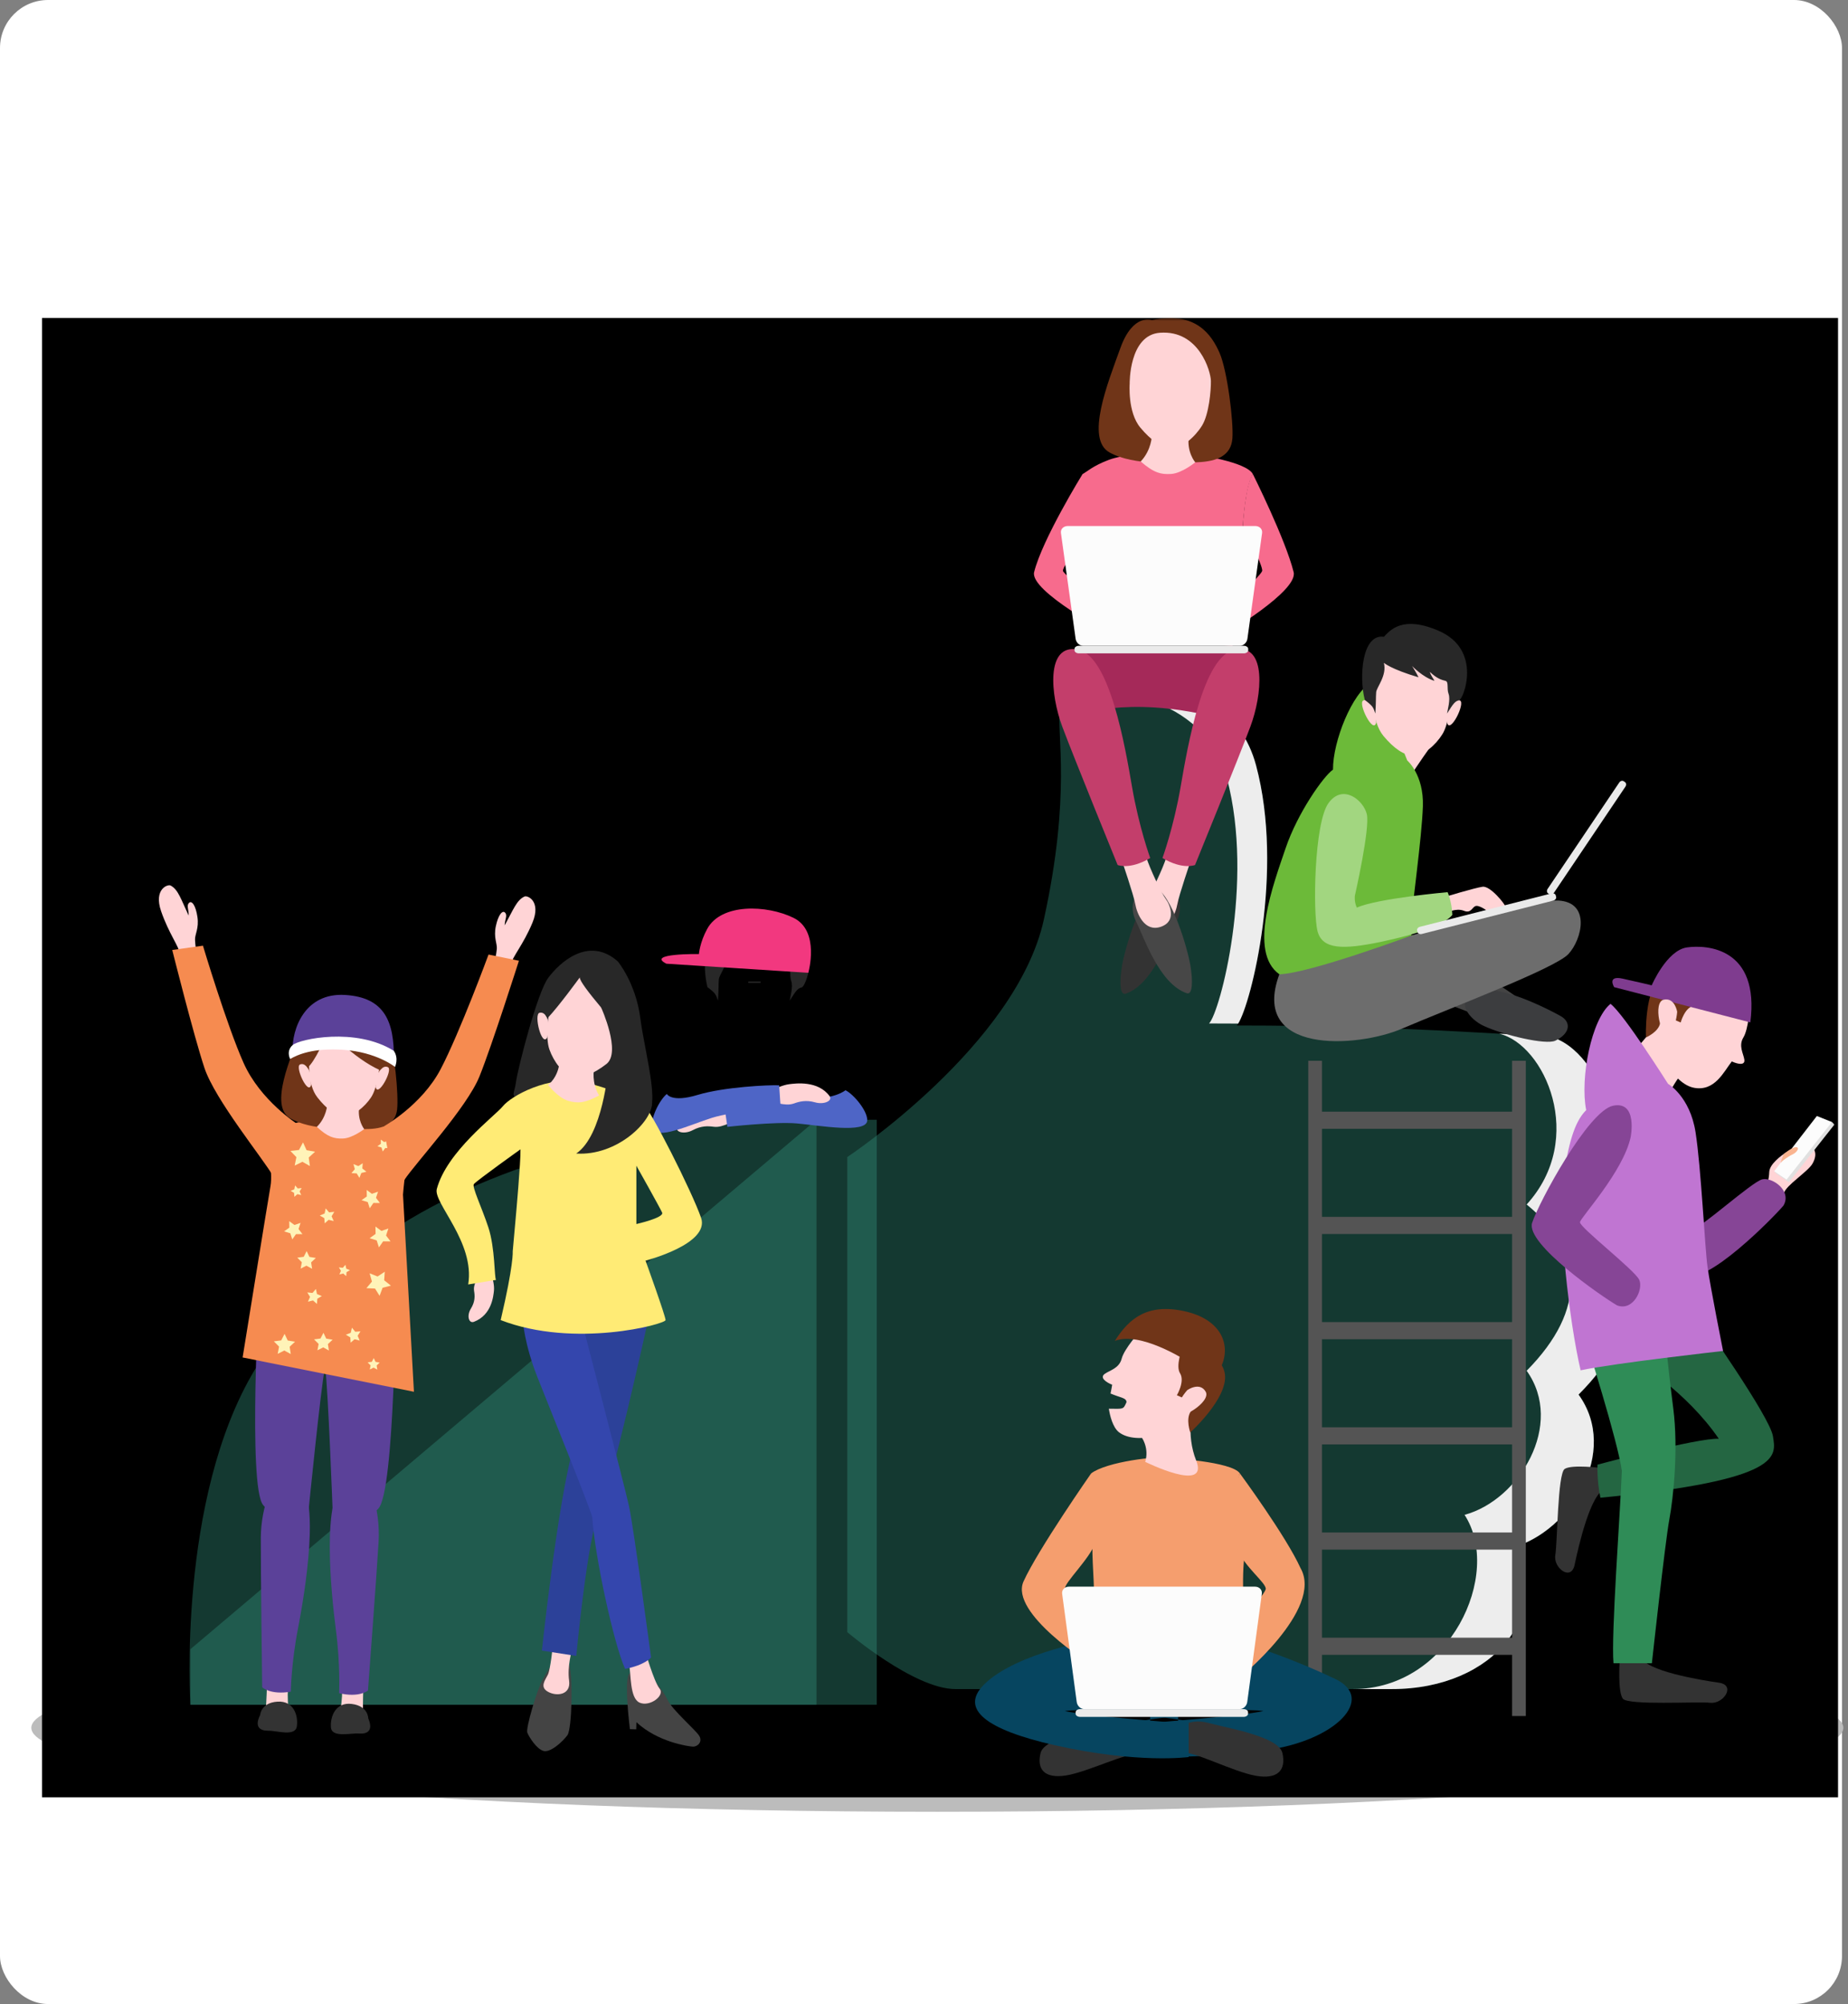<svg width="308" height="334" viewBox="0 0 308 334" fill="none" xmlns="http://www.w3.org/2000/svg">
<rect x="0" y="0" width="308" height="334" fill="#808080" stroke="none"/>
<rect width="307" height="334" rx="8" fill="white"/>
<path d="M307.219 287.96C307.219 280.228 239.614 273.96 156.219 273.96C72.824 273.96 5.219 280.228 5.219 287.96C5.219 295.692 72.824 301.96 156.219 301.96C239.614 301.96 307.219 295.692 307.219 287.96Z" fill="#BCBCBC"/>
<path fill-rule="evenodd" clip-rule="evenodd" d="M122.709 174.264C130.047 172.883 136.388 176.553 141.755 182.623C142.971 184 144.142 185.53 145.271 187.203C135.538 193.587 108.63 193.492 108.821 188.346C108.821 188.346 110.682 176.53 122.709 174.264Z" fill="#3446AD"/>
<path fill-rule="evenodd" clip-rule="evenodd" d="M121.922 175.331C122.542 176.356 124.152 176.979 125.854 176.987C128.442 177 129.114 175.542 129.114 175.542C129.114 175.542 128.354 174.432 128.758 171.81C127.265 171.205 122.865 171.81 122.865 171.81C122.865 171.81 122.71 173.521 121.922 175.331Z" fill="#FFD4D6"/>
<path fill-rule="evenodd" clip-rule="evenodd" d="M133.766 164.601C134.737 165.049 132.056 170.335 131.619 168.269C131.666 166.366 132.11 165.589 132.11 165.589C132.11 165.589 132.795 164.153 133.766 164.601Z" fill="#FFD4D6"/>
<path fill-rule="evenodd" clip-rule="evenodd" d="M117.655 164.601C116.686 165.049 119.364 170.335 119.804 168.269C119.754 166.366 119.312 165.589 119.312 165.589C119.312 165.589 118.626 164.153 117.655 164.601Z" fill="#FFD4D6"/>
<path fill-rule="evenodd" clip-rule="evenodd" d="M121.034 170.534C122.705 172.532 124.424 173.786 126.067 173.786C127.709 173.786 129.702 172.038 130.832 170.238C131.962 168.437 132.286 164.566 132.258 163.086C132.232 161.608 130.39 154.981 124.155 155.438C119.203 155.801 119.337 163.544 119.337 163.544C119.337 163.544 118.987 168.087 121.034 170.534Z" fill="#FFD4D6"/>
<path fill-rule="evenodd" clip-rule="evenodd" d="M126.716 164.601C126.716 165.734 127.637 166.655 128.772 166.655C129.905 166.655 130.827 165.734 130.827 164.601C130.827 163.469 129.905 162.548 128.772 162.548C127.637 162.548 126.716 163.469 126.716 164.601ZM126.486 164.601C126.486 163.343 127.512 162.318 128.772 162.318C130.031 162.318 131.057 163.343 131.057 164.601C131.057 165.859 130.031 166.883 128.772 166.883C127.512 166.883 126.486 165.859 126.486 164.601Z" fill="#262626"/>
<path fill-rule="evenodd" clip-rule="evenodd" d="M120.587 164.601C120.587 165.734 121.51 166.655 122.642 166.655C123.777 166.655 124.698 165.734 124.698 164.601C124.698 163.469 123.777 162.548 122.642 162.548C121.51 162.548 120.587 163.469 120.587 164.601ZM120.357 164.601C120.357 163.343 121.383 162.318 122.642 162.318C123.902 162.318 124.928 163.343 124.928 164.601C124.928 165.859 123.902 166.883 122.642 166.883C121.383 166.883 120.357 165.859 120.357 164.601Z" fill="#262626"/>
<path fill-rule="evenodd" clip-rule="evenodd" d="M306.34 299.553V53H7V299.553H306.34Z" fill="black"/>
<mask id="mask0_13_159" style="mask-type:luminance" maskUnits="userSpaceOnUse" x="7" y="53" width="300" height="247">
<path fill-rule="evenodd" clip-rule="evenodd" d="M306.34 299.553V53H7V299.553H306.34Z" fill="white"/>
</mask>
<g mask="url(#mask0_13_159)">
<path fill-rule="evenodd" clip-rule="evenodd" d="M126.759 163.81V163.581H124.711V163.81H126.759Z" fill="#262626"/>
<path fill-rule="evenodd" clip-rule="evenodd" d="M126.863 160.739C126.57 160.092 125.788 158.856 125.788 158.856C125.788 158.856 127.571 160.739 129.516 161.328C129.398 161.034 128.927 160.503 128.751 159.828C129.929 160.974 130.74 161.174 131.344 161.328C131.946 161.482 131.53 162.591 131.873 163.506C132.217 164.421 131.688 166.242 131.619 166.771C132.697 165.065 132.939 164.728 133.642 164.558C134.349 164.389 137.579 156.162 130.212 152.984C124.193 150.388 122.148 152.885 121.087 153.985C117.445 153.455 116.913 160.625 117.907 164.516C119.312 165.589 119.295 165.722 119.662 166.771C119.792 164.957 119.734 164.093 119.803 163.231C119.871 162.368 121.636 160.445 121.087 158.327C121.087 158.327 122.268 159.386 126.863 160.739Z" fill="#282828"/>
<path fill-rule="evenodd" clip-rule="evenodd" d="M134.716 162.13C134.716 162.13 136.717 155.164 132.261 152.976C127.804 150.788 120.191 150.513 117.859 154.828C116.625 157.088 116.488 159.007 116.488 159.007C116.488 159.007 107.571 158.869 111.068 160.616L134.716 162.13Z" fill="#F2387F"/>
<path opacity="0.4" fill-rule="evenodd" clip-rule="evenodd" d="M173.978 153.246C178.565 132.307 176.107 122.528 176.627 117.93C177.551 109.737 204.422 109.215 209.336 127.538C214.25 145.861 208.084 168.952 206.117 170.915C234.294 170.915 250.457 172.551 256.682 172.551C265.301 172.551 274.56 190.547 263.093 202.981C273.249 211.16 274.069 221.467 263.093 232.429C269.974 241.917 261.782 255.333 251.954 257.95C258.835 268.421 249.333 281.509 231.968 281.509H159.234C152.354 281.509 141.214 272.019 141.214 272.019V192.838C141.214 192.838 169.391 174.187 173.978 153.246Z" fill="#33907C"/>
<path fill-rule="evenodd" clip-rule="evenodd" d="M201.51 170.574C203.173 170.574 204.787 170.58 206.36 170.591C208.538 167.193 214.063 145.165 209.336 127.538C204.56 109.732 179.056 109.724 176.771 117.257C183.488 113.432 200.776 115.695 204.499 129.758C209.066 146.999 203.337 168.727 201.51 170.574Z" fill="#EDEDED"/>
<path fill-rule="evenodd" clip-rule="evenodd" d="M256.682 172.551C255.081 172.551 252.808 172.442 249.856 172.281C257.411 174.035 264.487 189.715 254.441 200.746C263.877 208.443 264.637 218.141 254.441 228.455C260.833 237.384 253.224 250.008 244.092 252.47C250.484 262.323 241.658 281.509 225.526 281.509H231.969C249.333 281.509 258.835 268.421 251.954 257.95C261.782 255.333 269.974 241.917 263.093 232.429C274.069 221.467 273.249 211.16 263.093 202.981C274.559 190.547 265.301 172.551 256.682 172.551Z" fill="#EDEDED"/>
<path fill-rule="evenodd" clip-rule="evenodd" d="M254.302 286V176.794H252.012V286H254.302Z" fill="#545454"/>
<path fill-rule="evenodd" clip-rule="evenodd" d="M220.333 286V176.794H218.043V286H220.333Z" fill="#545454"/>
<path fill-rule="evenodd" clip-rule="evenodd" d="M252.585 275.804V272.945H219.188V275.804H252.585Z" fill="#545454"/>
<path fill-rule="evenodd" clip-rule="evenodd" d="M252.585 258.27V255.411H219.188V258.27H252.585Z" fill="#545454"/>
<path fill-rule="evenodd" clip-rule="evenodd" d="M252.585 240.736V237.877H219.188V240.736H252.585Z" fill="#545454"/>
<path fill-rule="evenodd" clip-rule="evenodd" d="M252.585 223.203V220.344H219.188V223.203H252.585Z" fill="#545454"/>
<path fill-rule="evenodd" clip-rule="evenodd" d="M252.585 205.668V202.81H219.188V205.668H252.585Z" fill="#545454"/>
<path fill-rule="evenodd" clip-rule="evenodd" d="M252.585 188.134V185.275H219.188V188.134H252.585Z" fill="#545454"/>
<path opacity="0.4" fill-rule="evenodd" clip-rule="evenodd" d="M31.735 284.125V274.863L136.081 186.621H146.129V284.125H31.735Z" fill="#33907C"/>
<path opacity="0.4" fill-rule="evenodd" clip-rule="evenodd" d="M136.081 186.621C136.081 186.621 68.86 184.354 42.472 228.274C29.495 249.873 31.735 284.125 31.735 284.125H136.081V186.621Z" fill="#33907C"/>
<path fill-rule="evenodd" clip-rule="evenodd" d="M119.012 184.483C117.962 184.586 114.211 184.865 112.882 187.861C112.513 188.722 114.091 189.092 115.474 188.352C116.857 187.612 118.021 187.667 118.923 187.788C119.823 187.909 120.61 187.585 121.246 187.327C121.882 187.069 121.49 184.72 121.49 184.72C121.49 184.72 120.062 184.381 119.012 184.483Z" fill="#FFD4D6"/>
<path fill-rule="evenodd" clip-rule="evenodd" d="M134.33 182.996C129.75 182.628 122.37 183.867 120.716 184.312C121.034 186.345 121.225 187.806 121.225 187.806C121.225 187.806 129.167 186.917 132.798 187.235C136.428 187.552 144.467 189.007 144.539 186.726C144.589 185.136 142.281 182.375 140.915 181.706C140.915 181.706 138.91 183.365 134.33 182.996Z" fill="#4E65C6"/>
<path fill-rule="evenodd" clip-rule="evenodd" d="M131.561 180.691C132.608 180.569 136.333 180.046 138.27 182.692C138.812 183.455 137.349 184.152 135.84 183.72C134.331 183.29 133.206 183.591 132.35 183.9C131.495 184.209 130.659 184.06 129.982 183.942C129.306 183.824 129.189 181.446 129.189 181.446C129.189 181.446 130.513 180.813 131.561 180.691Z" fill="#FFD4D6"/>
<path fill-rule="evenodd" clip-rule="evenodd" d="M116.276 182.482C120.673 181.151 128.147 180.799 129.86 180.883C129.98 182.938 130.104 184.406 130.104 184.406C130.104 184.406 122.154 185.22 118.673 186.299C115.193 187.378 109.28 190.197 108.724 187.984C108.338 186.44 109.949 183.267 111.141 182.325C111.141 182.325 111.879 183.812 116.276 182.482Z" fill="#4E65C6"/>
<path fill-rule="evenodd" clip-rule="evenodd" d="M82.326 215.091C82.231 215.981 81.977 219.158 78.986 220.301C78.128 220.618 77.745 219.285 78.477 218.109C79.209 216.934 79.145 215.949 79.018 215.187C78.891 214.424 79.209 213.757 79.463 213.218C79.718 212.678 82.071 212.995 82.071 212.995C82.071 212.995 82.421 214.202 82.326 215.091Z" fill="#FFD4D6"/>
<path fill-rule="evenodd" clip-rule="evenodd" d="M106.724 169.72C107.476 175.625 110.776 187.025 106.8 185.068C100.134 181.785 94.194 183.355 90.857 183.23C84.184 182.98 85.611 183.115 85.969 180.497C86.332 177.882 89.544 165.453 91.358 162.991C93.171 160.533 98.057 155.883 102.97 160.238C102.97 160.238 105.966 163.815 106.724 169.72Z" fill="#282828"/>
<path fill-rule="evenodd" clip-rule="evenodd" d="M111.235 283.256C112.046 285.019 115.985 288.338 116.558 289.338C117.13 290.339 116.224 291.148 115.461 291.1C114.698 291.053 109.629 290.347 106.071 287.032C106.071 287.33 106.035 288.219 106.035 288.219L104.985 288.187C104.985 288.187 103.843 279.141 105.024 278.856C106.205 278.57 108.002 278.856 108.002 278.856C108.002 278.856 110.424 281.493 111.235 283.256Z" fill="#444444"/>
<path fill-rule="evenodd" clip-rule="evenodd" d="M92.321 277.188C92.321 277.188 92.281 277.207 92.208 277.245C91.859 277.429 91.248 278.49 90.457 279.898C89.503 281.598 87.598 288.052 87.884 288.767C88.17 289.481 89.405 291.482 90.577 291.816C91.749 292.15 93.808 290.244 94.571 289.196C95.334 288.148 95.505 279.492 94.859 277.392L92.321 277.188Z" fill="#444444"/>
<path fill-rule="evenodd" clip-rule="evenodd" d="M109.927 281.429C110.88 282.62 108.256 284.526 106.587 283.764C104.917 283.001 105.203 278.951 104.821 277.188C104.44 275.425 107.493 275.044 107.493 275.044C107.493 275.044 108.972 280.237 109.927 281.429Z" fill="#FFD4D6"/>
<path fill-rule="evenodd" clip-rule="evenodd" d="M91.32 279.094C90.89 279.999 89.888 281.143 91.32 281.953C92.75 282.763 95.184 282.524 94.85 280.094C94.516 277.664 95.327 275.043 95.327 275.043L92.13 274.329C92.13 274.329 91.749 278.188 91.32 279.094Z" fill="#FFD4D6"/>
<path fill-rule="evenodd" clip-rule="evenodd" d="M99.859 252.098C97.951 255.783 96.043 275.985 96.043 275.985L90.317 275.096C90.317 275.096 92.862 250.954 95.534 241.298C98.206 231.642 94.898 220.079 94.898 220.079H108.002C108.002 220.079 101.768 248.414 99.859 252.098Z" fill="#2C4199"/>
<path fill-rule="evenodd" clip-rule="evenodd" d="M89.554 229.481C91.718 234.945 98.206 250.954 98.714 252.86C99.096 259.213 102.277 273.954 104.185 278.147C107.493 277.512 108.511 276.241 108.511 276.241C108.511 276.241 105.585 254.387 104.821 250.956C104.058 247.526 97.085 220.715 97.085 220.715L87.137 220.079C87.137 220.079 87.391 224.017 89.554 229.481Z" fill="#3446AD"/>
<path fill-rule="evenodd" clip-rule="evenodd" d="M106.062 194.283C106.062 194.283 109.974 201.24 110.356 202.097C110.737 202.955 106.062 204.003 106.062 204.003V194.283ZM107.016 183.728C105.657 182.651 97.347 180.303 97.347 180.303C91.303 179.187 85.17 182.702 83.834 184.344C82.498 185.986 74.469 191.919 72.8 198.161C72.18 200.477 79.193 207.024 78.031 214.075L82.675 213.313C82.371 213.02 82.541 208.041 81.388 204.546C80.269 201.159 78.608 197.761 78.986 197.336C79.588 196.66 86.746 191.554 86.746 191.554C86.811 193.46 85.97 202.764 85.97 202.764L85.451 208.577C85.451 208.577 85.642 210.674 83.447 220.013C95.756 224.777 110.928 220.68 110.928 220.013C110.928 219.346 107.588 210.102 107.588 210.102C107.588 210.102 118.371 207.339 116.844 202.955C115.317 198.572 108.376 184.805 107.016 183.728Z" fill="#FFEB75"/>
<path fill-rule="evenodd" clip-rule="evenodd" d="M89.931 168.792C88.889 169.019 90.356 174.755 91.228 172.836C91.597 170.969 91.333 170.113 91.333 170.113C91.333 170.113 90.975 168.566 89.931 168.792Z" fill="#FFD4D6"/>
<path fill-rule="evenodd" clip-rule="evenodd" d="M101.068 177.334C99.003 178.922 97.054 179.775 95.451 179.418C93.849 179.063 92.286 176.929 91.573 174.927C90.86 172.925 91.382 169.079 91.729 167.643C92.075 166.206 95.311 160.139 101.291 161.933C106.045 163.357 100.195 167.922 100.195 167.922C100.195 167.922 103.594 175.389 101.068 177.334Z" fill="#FFD4D6"/>
<path fill-rule="evenodd" clip-rule="evenodd" d="M91.281 169.662C91.165 169.368 90.448 169.434 91.188 166.669C91.926 163.902 96.73 159.765 101.51 160.946C106.291 162.13 105.645 169.601 104.201 172.496C103.197 171.394 96.505 163.957 96.629 162.9C96.629 162.9 93.18 167.653 91.281 169.662Z" fill="#282828"/>
<path fill-rule="evenodd" clip-rule="evenodd" d="M99.847 182.576C97.455 183.865 96.28 183.935 94.652 183.452C93.022 182.965 91.348 180.829 91.348 180.829C91.348 180.829 93.08 179.552 93.255 176.909C94.843 176.642 99.004 178.182 99.004 178.182C99.004 178.182 98.547 180.424 99.847 182.576Z" fill="#FFD4D6"/>
<path fill-rule="evenodd" clip-rule="evenodd" d="M96.034 192.253C102.841 192.697 108.791 186.874 108.678 183.727C108.563 180.58 101.378 178.086 101.378 178.086C101.378 178.086 100.487 189.266 96.034 192.253Z" fill="#282828"/>
<path fill-rule="evenodd" clip-rule="evenodd" d="M294.877 195.319C294.929 194.041 296.81 192.62 297.67 192.076C298.53 191.532 301.67 190.527 301.728 190.785C301.785 191.044 303.288 191.792 302.086 193.934C301.345 195.254 297.625 197.587 297.345 198.824C297.063 200.063 294.534 197.329 294.534 197.329C294.534 197.329 294.825 196.598 294.877 195.319Z" fill="#FFD4D6"/>
<path fill-rule="evenodd" clip-rule="evenodd" d="M264.309 195.743C264.394 199.958 277.946 210.709 281.182 212.445C284.417 214.182 295.326 203.184 297.227 200.952C298.716 198.491 295.389 196.14 293.69 196.558C291.992 196.978 283.276 204.849 282.481 204.591C281.688 204.333 275.506 196.096 270.012 193.81C270.012 193.81 264.224 191.528 264.309 195.743Z" fill="#864596"/>
<path fill-rule="evenodd" clip-rule="evenodd" d="M270.471 283.11C271.331 284.259 282.889 283.557 285.068 283.792C287.246 284.028 289.361 280.861 286.499 280.449C283.634 280.035 273.982 278.486 273.465 276.045C272.95 273.604 269.936 276.956 269.936 276.956C269.936 276.956 269.61 281.959 270.471 283.11Z" fill="#333333"/>
<path fill-rule="evenodd" clip-rule="evenodd" d="M260.784 244.815C259.594 245.594 259.582 257.043 259.217 259.179C258.851 261.314 261.856 263.597 262.439 260.796C263.023 257.993 265.143 248.562 267.592 248.203C270.039 247.842 266.905 244.664 266.905 244.664C266.905 244.664 261.976 244.036 260.784 244.815Z" fill="#333333"/>
<path fill-rule="evenodd" clip-rule="evenodd" d="M295.497 239.395C295.964 242.612 297.528 246.665 266.735 249.615C266.123 246.772 266.252 244.104 266.252 244.104C266.252 244.104 282.951 239.626 286.467 239.789C281.019 231.849 272.883 227.04 271.69 225.94C270.498 224.842 274.367 218.695 274.367 218.695L283.531 219.918C283.531 219.918 295.032 236.177 295.497 239.395Z" fill="#246642"/>
<path fill-rule="evenodd" clip-rule="evenodd" d="M270.307 245.126C270.028 252.348 268.499 272.475 268.917 277.201H275.313C275.313 277.201 277.522 257.01 278.219 253.26C278.914 249.511 279.74 241.449 278.88 234.746C277.827 226.524 277.342 220.676 277.342 220.676L264.328 223.461C264.328 223.461 269.612 240.126 270.307 245.126Z" fill="#2F8C57"/>
<path fill-rule="evenodd" clip-rule="evenodd" d="M273.204 174.221C273.134 174.314 277.957 182.624 277.957 182.624C277.957 182.624 279.207 180.192 280.179 179.082C281.154 177.97 276.838 169.916 276.838 169.916C276.838 169.916 273.273 174.129 273.204 174.221Z" fill="#FFD4D6"/>
<path fill-rule="evenodd" clip-rule="evenodd" d="M290.564 172.911C289.71 174.309 290.587 175.622 290.727 176.611C290.865 177.6 289.669 177.381 288.632 176.903C287.282 178.644 285.801 181.915 282.374 181.304C278.948 180.696 275.471 174.703 277.38 171.411C278.099 168.479 281.965 163.635 281.965 163.635L291.638 167.796C291.638 167.796 291.417 171.512 290.564 172.911Z" fill="#FFD4D6"/>
<path fill-rule="evenodd" clip-rule="evenodd" d="M282.29 167.623C280.775 167.912 280.116 170.409 280.116 170.409L278.876 169.883C278.876 169.883 276.972 169.152 276.673 170.585C276.378 172.015 274.326 172.907 274.326 172.907C274.326 172.907 273.974 164.747 277.068 162.454C280.161 160.161 285.207 164.036 285.207 164.036C285.207 164.036 283.804 167.335 282.29 167.623Z" fill="#703518"/>
<path fill-rule="evenodd" clip-rule="evenodd" d="M269.032 164.527C269.032 164.527 267.768 162.523 270.438 163.106C273.106 163.689 275.285 164.22 275.285 164.22C275.285 164.22 277.775 158.394 281.146 157.904C284.515 157.413 293.314 157.994 291.721 170.399L269.032 164.527Z" fill="#7F3C8F"/>
<path fill-rule="evenodd" clip-rule="evenodd" d="M282.589 188.685C283.527 194.658 284.136 207.916 284.589 211.163C285.043 214.41 287.179 225.158 287.179 225.158C287.179 225.158 269.043 227.182 263.441 228.385C261.561 220.436 259.592 203.435 260.572 196.37C261.553 189.301 262.821 186.576 264.364 185.015C263.31 179.68 265.25 169.845 268.418 167.309C270.615 168.942 278.005 180.634 278.005 180.634C278.005 180.634 281.651 182.713 282.589 188.685Z" fill="#C075D2"/>
<path fill-rule="evenodd" clip-rule="evenodd" d="M277.282 166.613C275.423 167.027 276.839 173.089 278.082 172.347C279.324 171.604 279.53 168.628 279.53 168.628C279.53 168.628 279.139 166.2 277.282 166.613Z" fill="#FFD4D6"/>
<path fill-rule="evenodd" clip-rule="evenodd" d="M268.867 184.278C264.727 185.099 256.503 200.307 255.357 203.792C254.213 207.278 266.967 216.079 269.499 217.557C272.187 218.588 273.923 214.906 273.211 213.308C272.5 211.712 263.213 204.521 263.329 203.695C263.446 202.87 270.482 195.348 271.772 189.546C271.772 189.546 273.008 183.455 268.867 184.278Z" fill="#864596"/>
<path fill-rule="evenodd" clip-rule="evenodd" d="M305.331 187.001L295.693 195.198L296.092 195.628L298.157 197.035L305.729 187.432L305.331 187.001Z" fill="#E0E0E0"/>
<path fill-rule="evenodd" clip-rule="evenodd" d="M302.811 185.998L295.692 195.197L297.757 196.602L305.33 187.001L302.811 185.998Z" fill="#FCFCFC"/>
<path fill-rule="evenodd" clip-rule="evenodd" d="M299.342 191.191C300.007 191.203 299.52 192.053 298.758 192.403C297.996 192.756 297.018 193.484 296.819 193.741C296.619 193.999 297.299 192.323 297.299 192.323C297.299 192.323 298.677 191.178 299.342 191.191Z" fill="#FAB490"/>
<path fill-rule="evenodd" clip-rule="evenodd" d="M62.16 225.077C66.993 221.04 65.491 215.53 65.491 215.53L43.542 214.711L49.947 227.13C49.947 227.13 54.628 228.179 62.16 225.077Z" fill="#5B4199"/>
<path fill-rule="evenodd" clip-rule="evenodd" d="M60.486 286.142C60.466 284.101 60.547 281.294 60.547 281.294C60.547 281.294 56.998 280.396 57.022 281.94C57.036 282.819 56.851 284.538 56.628 286.022L60.486 286.142Z" fill="#FFD4D6"/>
<path fill-rule="evenodd" clip-rule="evenodd" d="M55.974 271.571C55.203 265.675 53.481 249.043 57.675 246.864C61.87 244.684 63.377 252.042 63.106 256.851C62.835 261.658 61.327 281.758 61.327 281.758C61.327 281.758 59.872 282.985 56.519 282.189C56.519 282.189 56.745 277.467 55.974 271.571Z" fill="#5B4199"/>
<path fill-rule="evenodd" clip-rule="evenodd" d="M63.058 251.426C59.385 255.3 55.441 251.825 55.441 251.825C55.441 251.825 54.672 231.185 54.193 227.899C53.716 224.611 63.934 214.751 65.977 214.773C65.977 214.773 65.803 248.529 63.058 251.426Z" fill="#5B4199"/>
<path fill-rule="evenodd" clip-rule="evenodd" d="M58.623 283.987C55.922 283.649 55.019 286.099 55.154 287.884C55.289 289.668 58.435 288.811 59.832 288.919C61.229 289.026 62.259 288.456 61.375 286.38C61.375 286.38 61.387 284.327 58.623 283.987Z" fill="#333333"/>
<path fill-rule="evenodd" clip-rule="evenodd" d="M44.263 285.639C44.41 283.603 44.504 280.796 44.504 280.796C44.504 280.796 48.102 280.12 47.981 281.659C47.914 282.536 47.991 284.263 48.121 285.759L44.263 285.639Z" fill="#FFD4D6"/>
<path fill-rule="evenodd" clip-rule="evenodd" d="M49.672 271.375C50.807 265.538 53.559 249.047 49.509 246.61C45.459 244.174 43.496 251.426 43.468 256.241C43.44 261.056 43.697 281.211 43.697 281.211C43.697 281.211 45.073 282.526 48.469 281.939C48.469 281.939 48.536 277.211 49.672 271.375Z" fill="#5B4199"/>
<path fill-rule="evenodd" clip-rule="evenodd" d="M43.853 250.83C47.278 254.925 51.431 251.7 51.431 251.7C51.431 251.7 53.481 231.148 54.162 227.898C54.843 224.646 45.257 214.171 43.217 214.067C43.217 214.067 41.293 247.768 43.853 250.83Z" fill="#5B4199"/>
<path fill-rule="evenodd" clip-rule="evenodd" d="M46.257 283.604C48.973 283.434 49.723 285.935 49.477 287.708C49.231 289.481 46.145 288.431 44.744 288.451C43.344 288.472 42.35 287.839 43.362 285.822C43.362 285.822 43.477 283.772 46.257 283.604Z" fill="#333333"/>
<path fill-rule="evenodd" clip-rule="evenodd" d="M48.199 187.432C45.828 188.241 44.928 189.095 44.331 189.371C44.495 190.001 45.508 195.289 45.092 197.628C44.676 199.965 40.436 226.241 40.436 226.241L68.989 231.958L67.166 199.095C67.166 199.095 67.678 192.101 68.989 190.136C68.088 188.325 61.19 187.115 60.078 186.954C58.966 186.792 53.642 186.754 53.642 186.754C53.642 186.754 50.295 186.715 48.199 187.432Z" fill="#F68B50"/>
<path fill-rule="evenodd" clip-rule="evenodd" d="M51.098 191.7L52.511 191.95L51.453 192.919L51.652 194.337L50.403 193.63L49.113 194.258L49.399 192.855L48.403 191.823L49.829 191.66L50.504 190.396L51.098 191.7Z" fill="#FFF3B8"/>
<path fill-rule="evenodd" clip-rule="evenodd" d="M60.387 194.74L61.068 195.288L60.217 195.494L59.904 196.309L59.447 195.565L58.573 195.521L59.139 194.856L58.912 194.012L59.721 194.346L60.454 193.869L60.387 194.74Z" fill="#FFF3B8"/>
<path fill-rule="evenodd" clip-rule="evenodd" d="M54.85 202.057L55.72 201.965L55.265 202.711L55.621 203.507L54.771 203.304L54.121 203.889L54.051 203.02L53.293 202.584L54.101 202.248L54.282 201.394L54.85 202.057Z" fill="#FFF3B8"/>
<path fill-rule="evenodd" clip-rule="evenodd" d="M49.62 198.074L50.282 198.002L49.935 198.571L50.207 199.178L49.559 199.023L49.065 199.469L49.011 198.806L48.435 198.474L49.05 198.218L49.187 197.567L49.62 198.074Z" fill="#FFF3B8"/>
<path fill-rule="evenodd" clip-rule="evenodd" d="M64.344 205.915L65.089 206.894L63.858 206.889L63.152 207.898L62.779 206.725L61.6 206.369L62.599 205.651L62.577 204.421L63.57 205.15L64.733 204.746L64.344 205.915Z" fill="#FFF3B8"/>
<path fill-rule="evenodd" clip-rule="evenodd" d="M64.478 190.782L64.904 191.344L64.199 191.34L63.795 191.918L63.581 191.246L62.906 191.043L63.478 190.632L63.466 189.928L64.034 190.345L64.7 190.114L64.478 190.782Z" fill="#FFF3B8"/>
<path fill-rule="evenodd" clip-rule="evenodd" d="M49.756 204.833L50.409 205.691L49.328 205.686L48.711 206.571L48.384 205.542L47.35 205.23L48.226 204.6L48.206 203.522L49.076 204.162L50.096 203.808L49.756 204.833Z" fill="#FFF3B8"/>
<path fill-rule="evenodd" clip-rule="evenodd" d="M62.666 199.637L63.319 200.496L62.238 200.49L61.621 201.375L61.294 200.346L60.26 200.034L61.136 199.405L61.116 198.326L61.986 198.967L63.006 198.611L62.666 199.637Z" fill="#FFF3B8"/>
<path fill-rule="evenodd" clip-rule="evenodd" d="M63.765 214.624L63.264 215.967L62.501 214.752L61.068 214.693L61.989 213.593L61.602 212.212L62.933 212.746L64.127 211.953L64.031 213.383L65.156 214.273L63.765 214.624Z" fill="#FFF3B8"/>
<path fill-rule="evenodd" clip-rule="evenodd" d="M59.101 223.202L58.438 223.772L58.388 222.9L57.641 222.447L58.457 222.13L58.657 221.28L59.211 221.956L60.082 221.884L59.609 222.619L59.946 223.425L59.101 223.202Z" fill="#FFF3B8"/>
<path fill-rule="evenodd" clip-rule="evenodd" d="M52.889 216.449L52.823 217.32L52.169 216.738L51.321 216.946L51.674 216.147L51.213 215.403L52.083 215.49L52.65 214.824L52.834 215.678L53.643 216.01L52.889 216.449Z" fill="#FFF3B8"/>
<path fill-rule="evenodd" clip-rule="evenodd" d="M57.752 212.026L57.703 212.69L57.205 212.247L56.559 212.404L56.827 211.796L56.477 211.23L57.139 211.296L57.571 210.789L57.711 211.44L58.329 211.692L57.752 212.026Z" fill="#FFF3B8"/>
<path fill-rule="evenodd" clip-rule="evenodd" d="M47.382 225.082L46.284 225.637L46.51 224.428L45.643 223.555L46.865 223.398L47.429 222.304L47.956 223.415L49.172 223.613L48.274 224.457L48.464 225.673L47.382 225.082Z" fill="#FFF3B8"/>
<path fill-rule="evenodd" clip-rule="evenodd" d="M62.263 227.933L61.633 228.25L61.763 227.558L61.267 227.057L61.968 226.968L62.289 226.342L62.591 226.978L63.287 227.091L62.773 227.575L62.882 228.271L62.263 227.933Z" fill="#FFF3B8"/>
<path fill-rule="evenodd" clip-rule="evenodd" d="M51.07 210.945L50.107 211.432L50.306 210.371L49.546 209.605L50.617 209.469L51.111 208.511L51.573 209.483L52.639 209.658L51.853 210.398L52.018 211.463L51.07 210.945Z" fill="#FFF3B8"/>
<path fill-rule="evenodd" clip-rule="evenodd" d="M53.868 224.562L52.905 225.048L53.105 223.988L52.343 223.222L53.416 223.086L53.909 222.127L54.371 223.1L55.437 223.274L54.65 224.015L54.817 225.08L53.868 224.562Z" fill="#FFF3B8"/>
<path fill-rule="evenodd" clip-rule="evenodd" d="M50.374 171.295C48.378 176.339 44.869 184.299 48.337 186.366C51.803 188.431 57.892 188.18 60.934 188.176C63.973 188.173 65.913 187.303 66.184 184.91C66.453 182.519 65.756 175.004 64.708 172.424C63.66 169.846 61.492 166.227 55.075 167.387C55.075 167.387 52.37 166.25 50.374 171.295Z" fill="#703518"/>
<path fill-rule="evenodd" clip-rule="evenodd" d="M64.662 177.867C65.532 178.302 62.945 183.037 62.604 181.146C62.701 179.415 63.127 178.719 63.127 178.719C63.127 178.719 63.793 177.432 64.662 177.867Z" fill="#FFD4D6"/>
<path fill-rule="evenodd" clip-rule="evenodd" d="M50.001 177.412C49.107 177.793 51.395 182.678 51.851 180.812C51.862 179.079 51.481 178.357 51.481 178.357C51.481 178.357 50.895 177.032 50.001 177.412Z" fill="#FFD4D6"/>
<path fill-rule="evenodd" clip-rule="evenodd" d="M52.907 182.907C54.372 184.773 55.901 185.962 57.396 186.009C58.89 186.055 60.752 184.522 61.832 182.915C62.912 181.307 63.316 177.793 63.334 176.448C63.35 175.1 61.861 169.017 56.176 169.258C51.657 169.448 51.561 176.498 51.561 176.498C51.561 176.498 51.113 180.622 52.907 182.907Z" fill="#FFD4D6"/>
<path fill-rule="evenodd" clip-rule="evenodd" d="M63.275 178.33C63.443 178.098 64.06 178.318 64.031 175.71C64.001 173.1 60.691 168.368 56.204 168.34C51.717 168.312 50.606 175.052 51.228 177.933C52.362 177.185 54.477 172.609 54.605 171.645C54.605 171.645 58.923 176.383 63.275 178.33Z" fill="#703518"/>
<path fill-rule="evenodd" clip-rule="evenodd" d="M65.646 176.477C65.703 170.272 64.12 166.218 57.502 165.823C50.883 165.426 48.609 171.341 48.755 175.408C48.755 175.408 57.524 171.85 65.646 176.477Z" fill="#5B4199"/>
<path fill-rule="evenodd" clip-rule="evenodd" d="M48.77 174.18C49.909 173.166 59.291 171.166 65.63 175.13C66.515 176.399 65.833 177.817 65.833 177.817C65.833 177.817 62.785 175.341 57.218 174.966C52.183 174.627 49.606 175.77 48.358 176.499C48.358 176.499 47.631 175.193 48.77 174.18Z" fill="white"/>
<path fill-rule="evenodd" clip-rule="evenodd" d="M52.803 187.81C54.626 189.486 55.647 189.813 57.193 189.75C58.741 189.688 60.702 188.177 60.702 188.177C60.702 188.177 59.459 186.661 59.9 184.288C58.559 183.695 54.537 184.121 54.537 184.121C54.537 184.121 54.436 186.203 52.803 187.81Z" fill="#FFD4D6"/>
<path fill-rule="evenodd" clip-rule="evenodd" d="M82.803 158.153C82.886 157.28 82.24 156.245 82.638 154.366C83.036 152.487 83.741 151.632 84.179 152.107C84.617 152.581 84.145 153.213 84.113 154.227C85.553 151.596 86.109 150.045 87.373 149.438C87.835 149.13 90.265 150.127 88.737 153.794C87.209 157.46 85.424 159.399 85.125 160.774C83.754 161.216 82.455 160.265 82.455 160.265C82.455 160.265 82.72 159.028 82.803 158.153Z" fill="#FFD4D6"/>
<path fill-rule="evenodd" clip-rule="evenodd" d="M73.451 178.17C76.626 172.099 81.423 159.088 81.423 159.088L86.487 160.122C86.487 160.122 82.008 174.206 79.913 179.4C77.819 184.594 69.216 193.887 67.402 196.64C65.587 199.392 63.932 187.744 63.932 187.744C63.932 187.744 70.275 184.242 73.451 178.17Z" fill="#F68B50"/>
<path fill-rule="evenodd" clip-rule="evenodd" d="M32.505 156.594C32.476 155.718 33.185 154.723 32.905 152.824C32.625 150.924 31.975 150.027 31.507 150.474C31.041 150.921 31.473 151.58 31.441 152.594C30.169 149.879 29.709 148.296 28.485 147.612C28.043 147.276 25.555 148.122 26.853 151.875C28.152 155.628 29.812 157.675 30.025 159.066C31.366 159.592 32.722 158.724 32.722 158.724C32.722 158.724 32.534 157.471 32.505 156.594Z" fill="#FFD4D6"/>
<path fill-rule="evenodd" clip-rule="evenodd" d="M40.596 177.151C37.803 170.895 33.825 157.612 33.825 157.612L28.706 158.33C28.706 158.33 32.302 172.665 34.07 177.978C35.837 183.292 43.846 193.1 45.485 195.96C47.125 198.82 49.502 187.297 49.502 187.297C49.502 187.297 43.388 183.409 40.596 177.151Z" fill="#F68B50"/>
<path fill-rule="evenodd" clip-rule="evenodd" d="M247.097 147.788C248.398 147.604 250.906 150.765 250.889 151.097C250.873 151.43 248.137 152.001 248.137 152.001C248.137 152.001 246.773 150.934 246.063 150.982C245.352 151.03 245.288 152.317 243.98 151.794C242.674 151.271 241.005 152.146 241.005 152.146L240.72 149.51C240.72 149.51 245.796 147.973 247.097 147.788Z" fill="#FFD4D6"/>
<path fill-rule="evenodd" clip-rule="evenodd" d="M248.249 163.215C247.366 162.86 239.358 166.614 239.358 166.614L245.499 168.942L253.352 166.55C253.352 166.55 249.132 163.573 248.249 163.215Z" fill="#444444"/>
<path fill-rule="evenodd" clip-rule="evenodd" d="M246.217 165.233C242.185 166.678 244.903 169.897 247.312 170.998C250.681 172.537 257.646 174.197 259.226 173.443C261.752 172.236 261.92 170.289 260.009 169.288C260.009 169.288 250.252 163.786 246.217 165.233Z" fill="#3C3D3F"/>
<path fill-rule="evenodd" clip-rule="evenodd" d="M259.697 150.088C265.182 150.36 263.664 156.581 261.398 159.011C259.131 161.444 241.238 168.187 233.697 171.429C226.156 174.67 208.265 175.79 213.225 162.377C219.642 154.66 224.407 159.173 224.407 159.173C224.407 159.173 254.213 149.816 259.697 150.088Z" fill="#6D6D6D"/>
<path fill-rule="evenodd" clip-rule="evenodd" d="M230.367 123.79C230.025 126.584 234.728 129.831 234.728 129.831C234.728 129.831 237.136 126.206 238.329 124.563C239.76 122.594 238.015 114.259 233.376 118.581C233.376 118.581 231.325 122.028 230.367 123.79Z" fill="#FFD4D6"/>
<path fill-rule="evenodd" clip-rule="evenodd" d="M237.147 134.372C236.975 139.629 235.333 151.065 235.192 153.916C235.049 156.766 235.505 155.822 235.505 155.822C235.505 155.822 218.208 162.259 213.224 162.377C207.958 158.634 212.281 147.242 214.271 141.36C216.263 135.477 220.591 129.354 222.165 128.269C222.131 123.536 225.395 115.444 228.517 113.791C230.129 115.544 234.541 126.742 234.541 126.742C234.541 126.742 237.32 129.113 237.147 134.372Z" fill="#6CBA39"/>
<path fill-rule="evenodd" clip-rule="evenodd" d="M227.8 135.679C227.224 133.331 223.776 130.549 221.401 133.869C219.026 137.189 218.787 152.137 219.593 155.21C220.397 158.284 223.908 158.265 230.075 156.992C236.246 155.718 240.805 154.066 242.055 152.49C241.963 150.151 241.262 148.693 241.262 148.693C241.262 148.693 229.562 149.729 226.137 151.27C225.653 150.205 225.817 149.261 225.817 149.261C225.817 149.261 228.374 138.024 227.8 135.679Z" fill="#A2D680"/>
<path fill-rule="evenodd" clip-rule="evenodd" d="M269.881 130.408L257.938 148.148C257.756 148.414 257.797 148.751 258.02 148.901L258.232 149.044C258.456 149.195 258.785 149.102 258.964 148.837L270.908 131.099C271.088 130.832 271.048 130.495 270.824 130.343L270.613 130.201C270.388 130.05 270.061 130.143 269.881 130.408Z" fill="#EAEAEA"/>
<path fill-rule="evenodd" clip-rule="evenodd" d="M258.574 148.903L236.659 154.463C236.33 154.546 236.119 154.828 236.184 155.088L236.248 155.337C236.316 155.598 236.635 155.744 236.962 155.661L258.879 150.1C259.208 150.017 259.419 149.735 259.353 149.474L259.29 149.225C259.223 148.964 258.903 148.819 258.574 148.903Z" fill="#EAEAEA"/>
<path fill-rule="evenodd" clip-rule="evenodd" d="M243.325 116.746C244.295 117.193 241.615 122.479 241.177 120.414C241.224 118.511 241.668 117.733 241.668 117.733C241.668 117.733 242.354 116.298 243.325 116.746Z" fill="#FFD4D6"/>
<path fill-rule="evenodd" clip-rule="evenodd" d="M227.214 116.746C226.245 117.193 228.922 122.479 229.362 120.414C229.313 118.511 228.87 117.733 228.87 117.733C228.87 117.733 228.185 116.298 227.214 116.746Z" fill="#FFD4D6"/>
<path fill-rule="evenodd" clip-rule="evenodd" d="M230.592 122.678C232.263 124.677 233.982 125.931 235.625 125.931C237.267 125.931 239.26 124.183 240.391 122.382C241.521 120.582 241.844 116.71 241.816 115.231C241.791 113.753 239.949 107.125 233.714 107.582C228.761 107.946 228.895 115.688 228.895 115.688C228.895 115.688 228.545 120.232 230.592 122.678Z" fill="#FFD4D6"/>
<path fill-rule="evenodd" clip-rule="evenodd" d="M236.421 112.882C236.128 112.235 235.347 110.999 235.347 110.999C235.347 110.999 237.13 112.882 239.074 113.472C238.957 113.177 238.486 112.646 238.309 111.971C239.487 113.118 240.298 113.318 240.902 113.472C241.505 113.626 241.089 114.734 241.431 115.65C241.776 116.565 241.247 118.386 241.178 118.915C242.256 117.209 242.497 116.872 243.201 116.702C243.908 116.533 247.137 108.305 239.77 105.128C233.751 102.531 231.706 105.029 230.646 106.129C227.004 105.598 226.471 112.768 227.466 116.659C228.87 117.732 228.853 117.865 229.221 118.915C229.35 117.1 229.292 116.237 229.362 115.375C229.429 114.512 231.195 112.588 230.646 110.47C230.646 110.47 231.827 111.53 236.421 112.882Z" fill="#282828"/>
<path fill-rule="evenodd" clip-rule="evenodd" d="M185.522 287.514C182.318 288.331 174.089 289.5 173.432 292.16C172.775 294.819 174.01 296.473 177.657 295.907C181.305 295.339 188.044 291.947 189.547 292.444C190.73 291.088 190.851 288.851 190.851 288.851C190.851 288.851 188.728 286.697 185.522 287.514Z" fill="#333333"/>
<path fill-rule="evenodd" clip-rule="evenodd" d="M222.549 279.826C229.381 283.076 222.607 290.113 211.079 291.673C200.107 293.159 189.932 292.836 189.932 292.836V286.842C189.932 286.842 205.603 284.401 210.56 285.171C206.995 285.999 191.672 287.144 191.672 287.144L191.912 274.79L204.947 273.142C204.947 273.142 213.238 275.395 222.549 279.826Z" fill="#064560"/>
<path fill-rule="evenodd" clip-rule="evenodd" d="M201.306 287.125C204.607 288.031 213.1 289.397 213.733 292.161C214.367 294.924 213.059 296.615 209.295 295.959C205.529 295.303 198.617 291.665 197.052 292.152C195.855 290.725 195.767 288.409 195.767 288.409C195.767 288.409 198.005 286.221 201.306 287.125Z" fill="#333333"/>
<path fill-rule="evenodd" clip-rule="evenodd" d="M163.967 280.789C159.95 284.847 164.328 288.271 175.76 290.858C189.631 293.995 198.106 292.836 198.106 292.836V286.842C198.106 286.842 182.436 284.401 177.477 285.171C181.044 285.999 196.366 287.144 196.366 287.144L196.127 274.79L183.091 273.142C183.091 273.142 169.338 275.365 163.967 280.789Z" fill="#064560"/>
<path fill-rule="evenodd" clip-rule="evenodd" d="M206.651 245.569C205.717 246.852 207.923 256.017 207.443 259.099C206.963 262.181 206.994 270.847 208.657 274.015C208.574 278.982 196.52 279.819 191.182 277.25C185.841 274.681 182.346 270.401 182.346 266.29C182.346 262.181 181.835 259.549 182.167 253.042C182.057 250.09 181.936 246.597 181.853 245.569C184.382 243.616 193.064 242.587 194.699 242.991C194.699 242.991 205.344 243.558 206.651 245.569Z" fill="#F59E6E"/>
<path fill-rule="evenodd" clip-rule="evenodd" d="M216.75 261.339C220.702 268.227 206.381 279.826 206.381 279.826L206.651 270.231C206.651 270.231 210.731 265.832 210.949 264.861C211.167 263.889 207.254 261.019 206.381 258.327C205.509 255.638 205.635 247.214 206.651 245.569C206.651 245.569 214.351 256.031 216.75 261.339Z" fill="#F59E6E"/>
<path fill-rule="evenodd" clip-rule="evenodd" d="M170.576 263.594C168.252 268.899 181.853 277.429 181.853 277.429L182.563 271.563C182.563 271.563 177.711 265.799 177.495 264.827C177.276 263.855 181.689 259.769 182.563 257.078C183.434 254.387 182.869 247.214 181.853 245.569C181.853 245.569 172.974 258.287 170.576 263.594Z" fill="#F59E6E"/>
<path fill-rule="evenodd" clip-rule="evenodd" d="M206.633 284.847H180.696C180.098 284.847 179.541 284.312 179.453 283.657C178.643 277.646 177.833 271.639 177.024 265.629C176.934 264.971 177.443 264.439 178.156 264.439H209.171C209.885 264.439 210.393 264.971 210.305 265.629C209.496 271.639 208.685 277.646 207.876 283.657C207.788 284.312 207.229 284.847 206.633 284.847Z" fill="#FCFCFC"/>
<path fill-rule="evenodd" clip-rule="evenodd" d="M180.012 284.847H207.27C207.677 284.847 208.009 285.078 208.009 285.363V285.628C208.009 285.912 207.677 286.143 207.27 286.143H180.012C179.604 286.143 179.273 285.912 179.273 285.628V285.363C179.273 285.078 179.604 284.847 180.012 284.847Z" fill="#EAEAEA"/>
<path fill-rule="evenodd" clip-rule="evenodd" d="M199.362 243.419C201.553 248.929 190.86 243.634 190.86 243.634C190.86 243.634 191.82 241.18 189.702 238.774C188.69 237.626 198.815 234.663 198.815 234.663C198.815 234.663 197.61 239.012 199.362 243.419Z" fill="#FFD4D6"/>
<path fill-rule="evenodd" clip-rule="evenodd" d="M186.948 226.434C186.517 228.092 184.932 228.38 184.104 228.99C183.276 229.603 184.28 230.351 185.363 230.79C185.297 231.237 185.192 231.73 185.088 232.25C186.631 232.931 187.75 232.939 187.75 233.696C187.182 234.96 187.279 234.797 184.808 234.781C184.966 235.838 185.439 237.909 186.518 238.722C189.378 240.877 196.247 239.169 197.331 235.335C198.989 232.666 199.841 226.225 199.841 226.225L189.966 221.912C189.966 221.912 187.379 224.772 186.948 226.434Z" fill="#FFD4D6"/>
<path fill-rule="evenodd" clip-rule="evenodd" d="M196.562 226.329C196.365 227.266 196.294 228.273 196.671 228.87C197.523 230.228 196.145 232.537 196.145 232.537L197.406 233.097C197.406 233.097 199.284 234.008 198.438 235.273C197.591 236.534 198.377 238.734 198.377 238.734C198.377 238.734 204.644 233.088 204.157 229.081C203.673 225.077 197.264 224.061 197.264 224.061C197.264 224.061 196.813 225.14 196.562 226.329Z" fill="#703518"/>
<path fill-rule="evenodd" clip-rule="evenodd" d="M185.805 223.484C188.202 219.665 191.315 217.198 197.405 218.531C203.496 219.865 205.121 224.04 203.629 227.552C200.775 229.53 197.405 226.597 197.405 226.597C197.405 226.597 189.952 221.837 185.805 223.484Z" fill="#703518"/>
<path fill-rule="evenodd" clip-rule="evenodd" d="M200.939 231.933C201.941 233.642 196.474 236.963 196.147 235.484C195.82 234.002 197.871 231.69 197.871 231.69C197.871 231.69 199.936 230.227 200.939 231.933Z" fill="#FFD4D6"/>
<path fill-rule="evenodd" clip-rule="evenodd" d="M184.805 76.641C182.107 77.657 181.102 78.671 180.426 79.01C180.638 79.728 181.992 85.773 181.597 88.478C181.202 91.181 181.315 106.467 181.315 106.467L205.428 107.627L207.033 89.378C207.033 89.378 207.373 81.315 208.809 79.01C207.71 76.959 199.734 75.813 198.448 75.669C197.163 75.522 191.04 75.669 191.04 75.669C191.04 75.669 187.19 75.744 184.805 76.641Z" fill="#F76B8D"/>
<path fill-rule="evenodd" clip-rule="evenodd" d="M202.206 119.436C207.62 114.62 205.696 108.337 205.696 108.337L180.426 108.179L179.308 119.287C179.308 119.287 187.656 115.888 202.206 119.436Z" fill="#A52959"/>
<path fill-rule="evenodd" clip-rule="evenodd" d="M186.73 58.006C184.614 63.878 180.864 73.156 184.925 75.41C188.986 77.662 195.979 77.156 199.476 77.043C202.972 76.93 205.172 75.861 205.397 73.1C205.622 70.34 204.55 61.724 203.253 58.794C201.957 55.867 199.334 51.782 191.995 53.345C191.995 53.345 188.844 52.134 186.73 58.006Z" fill="#703518"/>
<path fill-rule="evenodd" clip-rule="evenodd" d="M190.058 71.27C191.808 73.365 193.609 74.677 195.33 74.677C197.05 74.677 199.137 72.848 200.321 70.961C201.505 69.073 201.846 65.018 201.817 63.469C201.787 61.92 199.859 54.978 193.328 55.457C188.138 55.836 188.28 63.948 188.28 63.948C188.28 63.948 187.914 68.707 190.058 71.27Z" fill="#FFD4D6"/>
<path fill-rule="evenodd" clip-rule="evenodd" d="M190.114 76.912C192.27 78.776 193.455 79.113 195.231 78.987C197.009 78.859 199.21 77.052 199.21 77.052C199.21 77.052 197.727 75.353 198.149 72.608C196.586 71.975 191.975 72.608 191.975 72.608C191.975 72.608 191.933 75.007 190.114 76.912Z" fill="#FFD4D6"/>
<path fill-rule="evenodd" clip-rule="evenodd" d="M215.606 95.348C216.396 98.503 204.213 105.656 204.213 105.656L204.664 101.093C204.664 101.093 210.132 95.948 210.358 95.161C210.584 94.372 207.139 87.668 207.139 87.668C207.139 87.668 207.541 80.64 208.81 79.01C208.81 79.01 214.252 89.885 215.606 95.348Z" fill="#F76B8D"/>
<path fill-rule="evenodd" clip-rule="evenodd" d="M172.356 95.348C171.566 98.503 185.022 105.656 185.022 105.656L184.572 101.093C184.572 101.093 177.391 95.948 177.166 95.161C176.94 94.372 182.097 87.668 182.097 87.668C182.097 87.668 181.695 80.64 180.426 79.01C180.426 79.01 173.709 89.885 172.356 95.348Z" fill="#F76B8D"/>
<path fill-rule="evenodd" clip-rule="evenodd" d="M196.094 153.603C194.713 156.352 192.213 164.041 187.608 165.618C186.621 165.947 186.555 163.582 187.015 160.886C187.475 158.194 190.036 149.189 192.935 147.844C195.436 148.599 195.897 148.796 195.897 148.796C195.897 148.796 197.477 150.853 196.094 153.603Z" fill="#333333"/>
<path fill-rule="evenodd" clip-rule="evenodd" d="M196.225 150.698C195.966 152.197 194.725 155.398 191.984 154.468C189.243 153.538 190.484 150.698 191.157 149.821C191.83 148.941 193.882 144.604 194.382 142.899C194.882 141.195 198.475 143.39 198.475 143.39C198.475 143.39 196.485 149.201 196.225 150.698Z" fill="#FFD4D6"/>
<path fill-rule="evenodd" clip-rule="evenodd" d="M196.769 131.147C197.933 124.407 200.493 109.222 205.845 108.254C211.199 107.284 210.346 115.885 208.406 121.076C206.467 126.268 199.174 144.163 199.174 144.163C199.174 144.163 197.157 145.018 193.744 143.003C193.744 143.003 195.605 137.889 196.769 131.147Z" fill="#C33E6B"/>
<path fill-rule="evenodd" clip-rule="evenodd" d="M189.346 153.579C190.722 156.315 193.212 163.969 197.796 165.538C198.777 165.866 198.844 163.512 198.384 160.83C197.927 158.147 195.377 149.184 192.491 147.845C190.002 148.598 189.542 148.793 189.542 148.793C189.542 148.793 187.97 150.841 189.346 153.579Z" fill="#474747"/>
<path fill-rule="evenodd" clip-rule="evenodd" d="M189.216 150.698C189.475 152.197 190.716 155.398 193.458 154.468C196.199 153.538 194.959 150.698 194.286 149.821C193.614 148.941 191.561 144.604 191.062 142.899C190.562 141.195 186.967 143.39 186.967 143.39C186.967 143.39 188.958 149.201 189.216 150.698Z" fill="#FFD4D6"/>
<path fill-rule="evenodd" clip-rule="evenodd" d="M188.674 131.147C187.51 124.407 184.95 109.222 179.597 108.254C174.244 107.284 175.097 115.885 177.037 121.076C178.977 126.268 186.269 144.163 186.269 144.163C186.269 144.163 188.287 145.018 191.7 143.003C191.7 143.003 189.838 137.889 188.674 131.147Z" fill="#C33E6B"/>
<path fill-rule="evenodd" clip-rule="evenodd" d="M206.649 107.627H180.521C179.919 107.627 179.358 107.105 179.269 106.462C178.454 100.585 177.637 94.709 176.822 88.832C176.732 88.188 177.244 87.668 177.963 87.668H209.207C209.926 87.668 210.437 88.188 210.348 88.832C209.534 94.709 208.716 100.585 207.902 106.462C207.813 107.105 207.25 107.627 206.649 107.627Z" fill="#FCFCFC"/>
<path fill-rule="evenodd" clip-rule="evenodd" d="M179.832 107.627H207.291C207.701 107.627 208.034 107.853 208.034 108.131V108.392C208.034 108.669 207.701 108.895 207.291 108.895H179.832C179.421 108.895 179.087 108.669 179.087 108.392V108.131C179.087 107.853 179.421 107.627 179.832 107.627Z" fill="#EAEAEA"/>
</g>
</svg>
